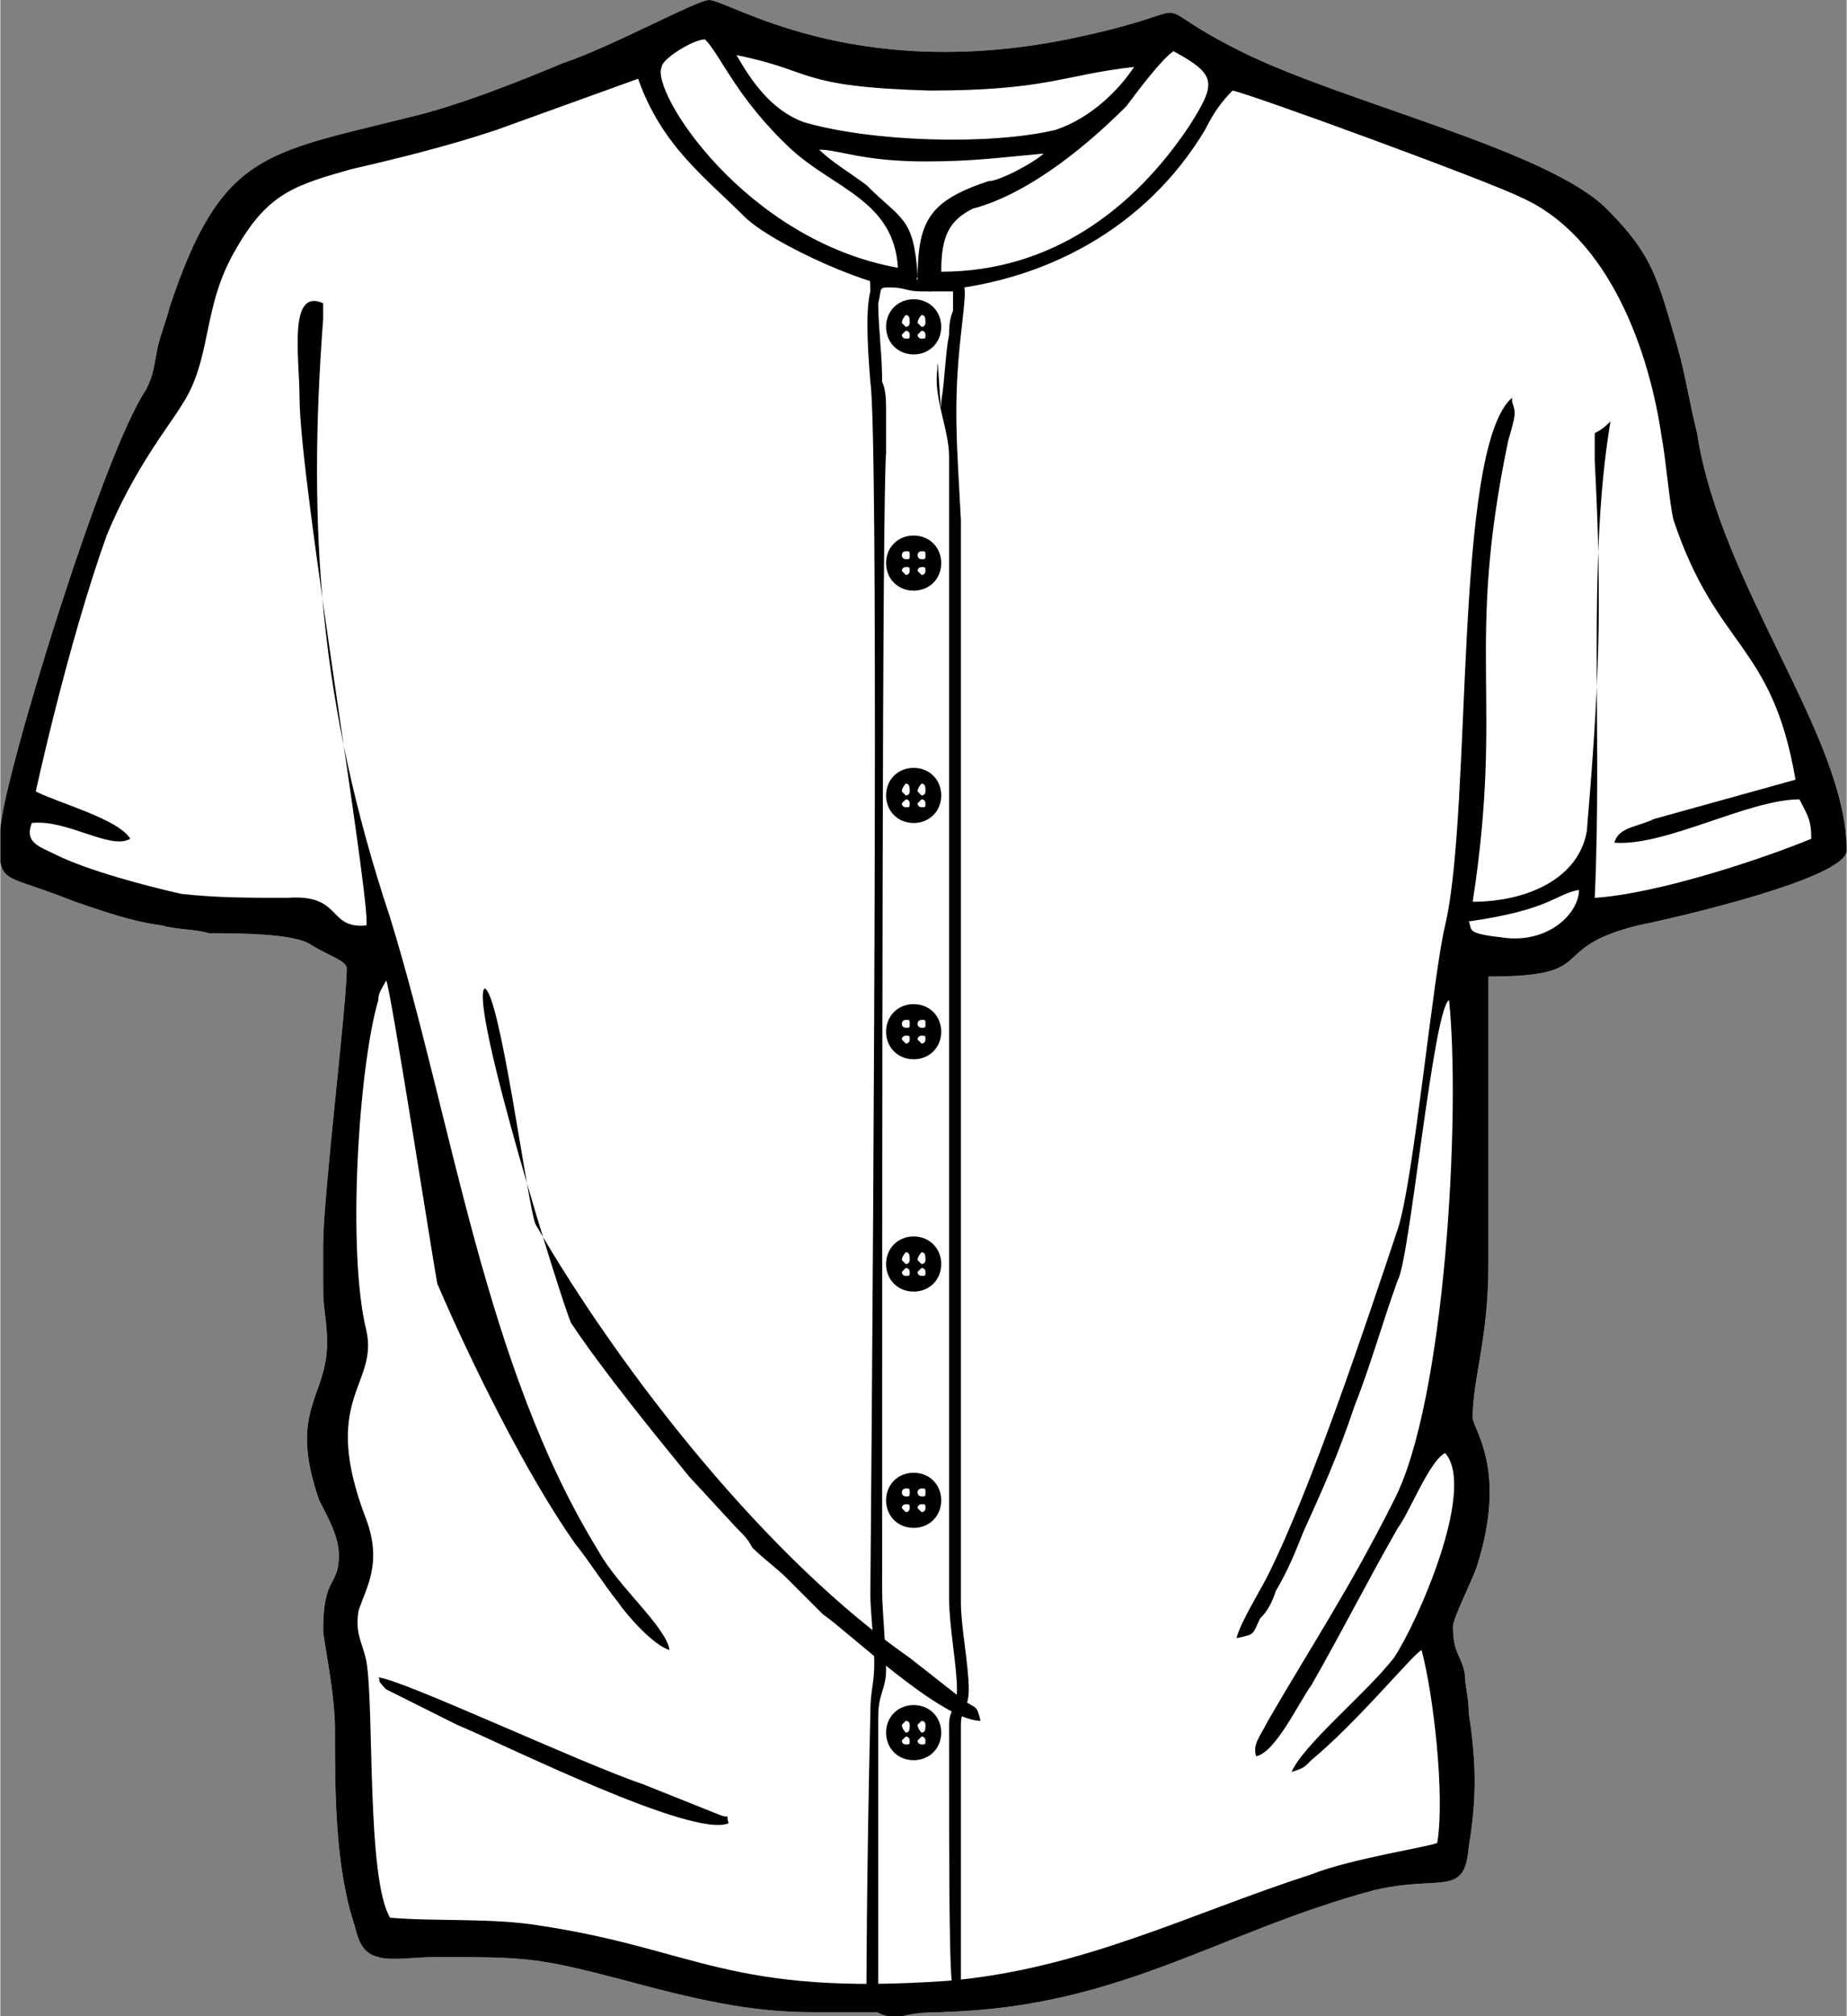 <svg xmlns="http://www.w3.org/2000/svg" xml:space="preserve" width="8.106in" height="8.846in" version="1.1" style="shape-rendering:geometricPrecision; text-rendering:geometricPrecision; image-rendering:optimizeQuality; fill-rule:evenodd; clip-rule:evenodd"
viewBox="0 0 469 512"
 xmlns:xlink="http://www.w3.org/1999/xlink">
 <rect x="0" y="0" width="469" height="512" fill="#808080" stroke="none"/>
 <defs>
  <style type="text/css">
   <![CDATA[
    .fil2 {fill:black}
    .fil0 {fill:white}
    .filiner {fill:white}
   ]]>
  </style>
 </defs>
 <g id="Layer_x0020_1">
  <g id="_946234544">
   <path class="fil0" d="M431 110c6,39 38,77 38,106 0,7 -43,17 -53,19 -24,6 -9,13 -38,13l0 73c0,19 -4,29 -4,39 0,3 9,13 1,38 -1,3 -6,13 -6,15 0,7 2,7 3,12 0,3 1,6 1,10 2,13 2,22 0,34 -1,13 -7,7 -24,11 -41,11 -66,31 -114,31l-28 0c-14,0 -26,-2 -48,-8 -23,-6 -25,-6 -49,-6 -4,0 -11,1 -14,0 -4,-1 -5,-4 -6,-8 -5,-15 -5,-34 -5,-50 0,-9 -3,-23 -3,-25 0,-14 4,-11 4,-19 0,-5 -3,-10 -5,-14 -8,-23 2,-26 2,-40 0,-6 -1,-8 -1,-14l0 -11c0,-12 6,-61 6,-70 0,-2 -4,-3 -9,-6 -4,-3 -19,-3 -26,-3 -3,-1 -9,-1 -12,-2 -8,-1 -16,-4 -22,-6 -15,-6 -18,-5 -19,-10l0 -8c0,-11 26,-96 37,-112 2,-4 2,-6 3,-11 1,-4 2,-6 3,-10 13,-39 24,-39 60,-48 13,-3 28,-9 40,-14 12,-4 34,-16 37,-16 5,0 36,21 91,10 39,-8 16,-11 44,3 26,13 78,25 93,40 12,12 13,18 18,35 2,7 3,14 5,22z"/>
   <path class="fil0" d="M223 506c0,-4 0,-32 0,-70 0,-6 2,-7 2,-12 0,-5 -1,-15 -1,-20 0,-112 0,-277 1,-289 0,-9 0,-19 0,-28 0,-4 0,22 0,18 0,-3 0,-6 -1,-8 0,-7 -1,-14 -1,-20 1,-4 0,-4 3,-4 4,0 4,1 8,1 2,0 4,0 6,0 1,0 1,0 2,0 0,1 0,3 0,5 -1,2 -1,5 -1,6 -1,5 -1,11 -2,17 0,7 -1,-16 -1,-8 -1,7 3,15 3,22 0,6 0,10 0,16 0,7 0,13 0,20 0,3 0,151 0,254 0,7 2,17 2,23 0,5 -2,5 -2,9 0,39 0,65 1,67 -1,5 -7,3 -14,4 -1,0 -3,0 -4,-1 -1,-1 -1,-1 -1,-2z"/>
   <g>
    <path class="filiner" d="M230 73c2,0 4,0 6,1 -1,0 -3,-2 -3,-3 0,-15 3,-20 18,-25 3,0 12,-5 14,-7 -11,1 -18,2 -30,2 -16,0 -22,-3 -27,-3 3,3 8,6 12,9 9,9 12,8 13,23 0,1 -1,3 -3,3z"/>
    <g>
     <path class="fil0" d="M288 17c-4,6 -11,13 -20,16 -17,4 -47,3 -64,-2 -8,-3 -13,-10 -17,-17 20,4 15,8 49,9 30,0 34,-4 52,-6z"/>
     <path class="fil0" d="M228 68c-1,-17 -16,-20 -27,-30 -14,-13 -18,-24 -22,-28 -3,0 -11,5 -11,7 -3,6 21,44 60,51z"/>
     <path class="fil0" d="M247 53c-6,3 -8,7 -8,16 28,0 49,-16 63,-37 7,-11 7,-13 -4,-19 -3,2 -9,10 -12,14 -9,9 -24,22 -39,26z"/>
    </g>
   </g>
   <path class="fil2" d="M373 234c21,-3 22,-7 28,-8 0,6 -8,14 -20,12 -9,-1 -7,-2 -8,-4zm-126 -181c-6,3 -8,7 -8,16 28,0 49,-16 63,-37 7,-11 7,-13 -4,-19 -3,2 -9,10 -12,14 -9,9 -24,22 -39,26zm-11 21c-1,0 -3,-2 -3,-3 0,-15 3,-20 18,-25 3,0 12,-5 14,-7 -11,1 -18,2 -30,2 -16,0 -22,-3 -27,-3 3,3 8,6 12,9 9,9 12,8 13,23 0,1 -1,2 -2,3l0 0 0 0c0,0 0,0 -1,0 -7,1 -34,-11 -41,-18 -10,-10 -21,-18 -27,-35l-36 13c-12,4 -24,7 -37,10 -14,4 -21,6 -29,20 -9,15 -6,28 -14,40 -3,5 -12,16 -19,33 -10,28 -18,65 -18,65 6,3 21,7 24,12 -5,3 -16,-5 -25,-4 -2,5 2,6 6,8 8,4 23,8 32,10 9,1 17,1 27,1 14,-1 10,8 20,7 1,-7 -17,-113 -17,-134 0,-10 -3,-28 6,-24 0,1 0,3 0,4 -4,53 -1,98 17,152 16,52 24,114 53,161 5,9 17,19 18,25 -4,-1 -11,-9 -13,-12 -4,-5 -7,-10 -11,-15 -12,-17 -26,-45 -35,-66 -1,-5 -12,-76 -13,-77 -1,2 -2,3 -2,5 -5,17 -8,64 -3,84 3,14 -12,17 0,48 4,11 0,17 -2,23 -1,6 1,8 2,13 2,12 0,55 6,65 12,1 26,0 38,2 40,6 48,18 104,14 34,-3 61,-17 92,-27 10,-4 30,-7 32,-8 2,-12 -1,-38 -4,-49 -3,2 -16,18 -28,28 -2,2 -2,2 -5,3 3,-7 19,-20 26,-29 6,-9 21,-43 13,-52 -4,2 -9,15 -12,19 -8,14 -14,26 -22,40 -3,4 -9,17 -14,18 -1,-3 1,-5 3,-9 11,-19 21,-34 32,-56 13,-25 17,-98 14,-127 -4,2 -10,66 -13,71 -4,11 -7,22 -11,32 -4,12 -8,21 -13,32 -2,5 -4,10 -7,15 -1,3 -2,5 -4,7 -2,4 -1,4 -6,5 1,-4 6,-12 8,-16 11,-22 25,-64 33,-88 4,-12 9,-65 12,-77 7,-30 2,-121 17,-134 0,0 0,1 0,1 0,0 0,0 0,0 1,3 1,3 -1,10 -11,53 -1,65 -9,117 14,0 27,-6 29,-18 3,-36 4,-56 2,-94 0,0 0,0 0,-1 0,0 0,0 0,-1 0,0 0,0 0,0 0,-1 0,-2 0,-2l0 -3c2,-1 3,-2 4,-3 -6,36 -2,78 -4,121 16,-1 43,-10 55,-15 0,-5 -1,-6 -3,-10 -13,0 -34,12 -47,11 1,-4 6,-4 10,-6l36 -10c-6,-35 -20,-33 -31,-66 -1,-4 -2,-16 -3,-21 -3,-21 -13,-51 -36,-61 -8,-4 -68,-26 -73,-27 -3,3 -5,6 -7,10 -15,25 -41,39 -70,41zm-8 -6c-1,-17 -16,-20 -27,-30 -14,-13 -18,-24 -22,-28 -3,0 -11,5 -11,7 -3,6 21,44 60,51zm-92 243c-2,-4 -9,-59 -13,-60 -4,4 20,81 22,85 8,12 21,28 30,39l12 13c2,2 3,3 4,5 3,3 6,5 9,8 3,3 6,6 9,9 6,4 30,27 40,27 -1,-4 -1,-3 -4,-5l-14 -11c-36,-25 -73,-72 -95,-110zm-40 115c1,1 -1,0 2,3 2,1 16,8 18,9 12,5 60,29 69,25 -1,-3 1,-1 -2,-2l-20 -8c-15,-5 -62,-27 -67,-27zm139 85l-28 0c-14,0 -26,-2 -48,-8 -23,-6 -25,-6 -49,-6 -4,0 -11,1 -14,0 -4,-1 -5,-4 -6,-8 -5,-15 -5,-34 -5,-50 0,-9 -3,-23 -3,-25 0,-14 4,-11 4,-19 0,-5 -3,-10 -5,-14 -8,-23 2,-26 2,-40 0,-6 -1,-8 -1,-14l0 -11c0,-12 6,-61 6,-70 0,-2 -4,-3 -9,-6 -4,-3 -19,-3 -26,-3 -3,-1 -9,-1 -12,-2 -8,-1 -16,-4 -22,-6 -15,-6 -18,-5 -19,-10l0 -8c0,-11 26,-96 37,-112 2,-4 2,-6 3,-11 1,-4 2,-6 3,-10 13,-39 24,-39 60,-48 13,-3 28,-9 40,-14 12,-4 34,-16 37,-16 5,0 36,21 91,10 39,-8 16,-11 44,3 26,13 78,25 93,40 12,12 13,18 18,35 2,7 3,14 5,22 6,39 38,77 38,106 0,7 -43,17 -53,19 -24,6 -9,13 -38,13l0 73c0,19 -4,29 -4,39 0,3 9,13 1,38 -1,3 -6,13 -6,15 0,7 2,7 3,12 0,3 1,6 1,10 2,13 2,22 0,34 -1,13 -7,7 -24,11 -41,11 -66,31 -114,31zm53 -494c-4,6 -11,13 -20,16 -17,4 -47,3 -64,-2 -8,-3 -13,-10 -17,-17 20,4 15,8 49,9 30,0 34,-4 52,-6z"/>
   <path class="fil2" d="M229 512c-8,1 -9,-5 -9,-5 0,0 0,-29 1,-72 0,-6 1,-7 1,-13 0,-4 -1,-13 -1,-17 1,-117 2,-295 0,-308 -1,-12 -1,-19 0,-23 0,-4 -1,-4 4,-3 2,0 5,0 9,0 12,1 12,-4 10,14 -2,18 -1,28 0,47 0,12 0,168 0,275 0,6 2,16 2,22 0,5 -2,5 -2,9 0,38 0,64 0,66 1,5 -2,7 -6,7 -2,0 -5,0 -9,1zm-6 -6c0,-4 0,-32 0,-70 0,-6 2,-7 2,-12 0,-5 -1,-15 -1,-20 0,-112 0,-277 1,-289 0,-9 0,-19 0,-28 0,-4 0,22 0,18 0,-3 0,-6 -1,-8 0,-7 -1,-14 -1,-20 1,-4 0,-4 3,-4 4,0 4,1 8,1 2,0 4,0 6,0 1,0 1,0 2,0 0,1 0,3 0,5 -1,2 -1,5 -1,6 -1,5 -1,11 -2,17 0,7 -1,-16 -1,-8 -1,7 3,15 3,22 0,6 0,10 0,16 0,7 0,13 0,20 0,3 0,151 0,254 0,7 2,17 2,23 0,5 -2,5 -2,9 0,39 0,65 1,67 -1,5 -7,3 -14,4 -1,0 -3,0 -4,-1 -1,-1 -1,-1 -1,-2z"/>
   <path class="fil2" d="M230 80c1,0 1,1 1,2 0,0 0,1 -1,1 0,0 -1,-1 -1,-1 0,-1 1,-2 1,-2zm4 0c1,0 1,1 1,2 0,0 0,1 -1,1 0,0 -1,-1 -1,-1 0,-1 1,-2 1,-2zm-4 4c1,0 1,1 1,1 0,1 0,1 -1,1 0,0 -1,0 -1,-1 0,0 1,-1 1,-1zm4 0c1,0 1,1 1,1 0,1 0,1 -1,1 0,0 -1,0 -1,-1 0,0 1,-1 1,-1zm-2 -8c4,0 7,3 7,7 0,4 -3,7 -7,7 -4,0 -7,-3 -7,-7 0,-4 3,-7 7,-7z"/>
   <path class="fil2" d="M230 140c1,0 1,0 1,1 0,1 0,1 -1,1 0,0 -1,0 -1,-1 0,-1 1,-1 1,-1zm4 0c1,0 1,0 1,1 0,1 0,1 -1,1 0,0 -1,0 -1,-1 0,-1 1,-1 1,-1zm-4 4c1,0 1,0 1,1 0,0 0,1 -1,1 0,0 -1,-1 -1,-1 0,-1 1,-1 1,-1zm4 0c1,0 1,0 1,1 0,0 0,1 -1,1 0,0 -1,-1 -1,-1 0,-1 1,-1 1,-1zm-2 -8c4,0 7,3 7,7 0,4 -3,7 -7,7 -4,0 -7,-3 -7,-7 0,-4 3,-7 7,-7z"/>
   <path class="fil2" d="M230 199c1,0 1,1 1,2 0,0 0,1 -1,1 0,0 -1,-1 -1,-1 0,-1 1,-2 1,-2zm4 0c1,0 1,1 1,2 0,0 0,1 -1,1 0,0 -1,-1 -1,-1 0,-1 1,-2 1,-2zm-4 4c1,0 1,1 1,1 0,1 0,1 -1,1 0,0 -1,0 -1,-1 0,0 1,-1 1,-1zm4 0c1,0 1,1 1,1 0,1 0,1 -1,1 0,0 -1,0 -1,-1 0,0 1,-1 1,-1zm-2 -8c4,0 7,3 7,7 0,4 -3,7 -7,7 -4,0 -7,-3 -7,-7 0,-4 3,-7 7,-7z"/>
   <path class="fil2" d="M230 259c1,0 1,0 1,1 0,1 0,1 -1,1 0,0 -1,0 -1,-1 0,-1 1,-1 1,-1zm4 0c1,0 1,0 1,1 0,1 0,1 -1,1 0,0 -1,0 -1,-1 0,-1 1,-1 1,-1zm-4 4c1,0 1,0 1,1 0,0 0,1 -1,1 0,0 -1,-1 -1,-1 0,-1 1,-1 1,-1zm4 0c1,0 1,0 1,1 0,0 0,1 -1,1 0,0 -1,-1 -1,-1 0,-1 1,-1 1,-1zm-2 -8c4,0 7,3 7,7 0,4 -3,7 -7,7 -4,0 -7,-3 -7,-7 0,-4 3,-7 7,-7z"/>
   <path class="fil2" d="M230 318c1,0 1,1 1,2 0,0 0,1 -1,1 0,0 -1,-1 -1,-1 0,-1 1,-2 1,-2zm4 0c1,0 1,1 1,2 0,0 0,1 -1,1 0,0 -1,-1 -1,-1 0,-1 1,-2 1,-2zm-4 4c1,0 1,1 1,1 0,1 0,1 -1,1 0,0 -1,0 -1,-1 0,0 1,-1 1,-1zm4 0c1,0 1,1 1,1 0,1 0,1 -1,1 0,0 -1,0 -1,-1 0,0 1,-1 1,-1zm-2 -8c4,0 7,3 7,7 0,4 -3,7 -7,7 -4,0 -7,-3 -7,-7 0,-4 3,-7 7,-7z"/>
   <path class="fil2" d="M230 378c1,0 1,0 1,1 0,1 0,1 -1,1 0,0 -1,0 -1,-1 0,-1 1,-1 1,-1zm4 0c1,0 1,0 1,1 0,1 0,1 -1,1 0,0 -1,0 -1,-1 0,-1 1,-1 1,-1zm-4 4c1,0 1,0 1,1 0,0 0,1 -1,1 0,0 -1,-1 -1,-1 0,-1 1,-1 1,-1zm4 0c1,0 1,0 1,1 0,0 0,1 -1,1 0,0 -1,-1 -1,-1 0,-1 1,-1 1,-1zm-2 -8c4,0 7,3 7,7 0,4 -3,7 -7,7 -4,0 -7,-3 -7,-7 0,-4 3,-7 7,-7z"/>
   <path class="fil2" d="M230 437c1,0 1,1 1,1 0,1 0,2 -1,2 0,0 -1,-1 -1,-2 0,0 1,-1 1,-1zm4 0c1,0 1,1 1,1 0,1 0,2 -1,2 0,0 -1,-1 -1,-2 0,0 1,-1 1,-1zm-4 4c1,0 1,1 1,1 0,1 0,1 -1,1 0,0 -1,0 -1,-1 0,0 1,-1 1,-1zm4 0c1,0 1,1 1,1 0,1 0,1 -1,1 0,0 -1,0 -1,-1 0,0 1,-1 1,-1zm-2 -8c4,0 7,3 7,7 0,4 -3,7 -7,7 -4,0 -7,-3 -7,-7 0,-4 3,-7 7,-7z"/>
  </g>
 </g>
</svg>
